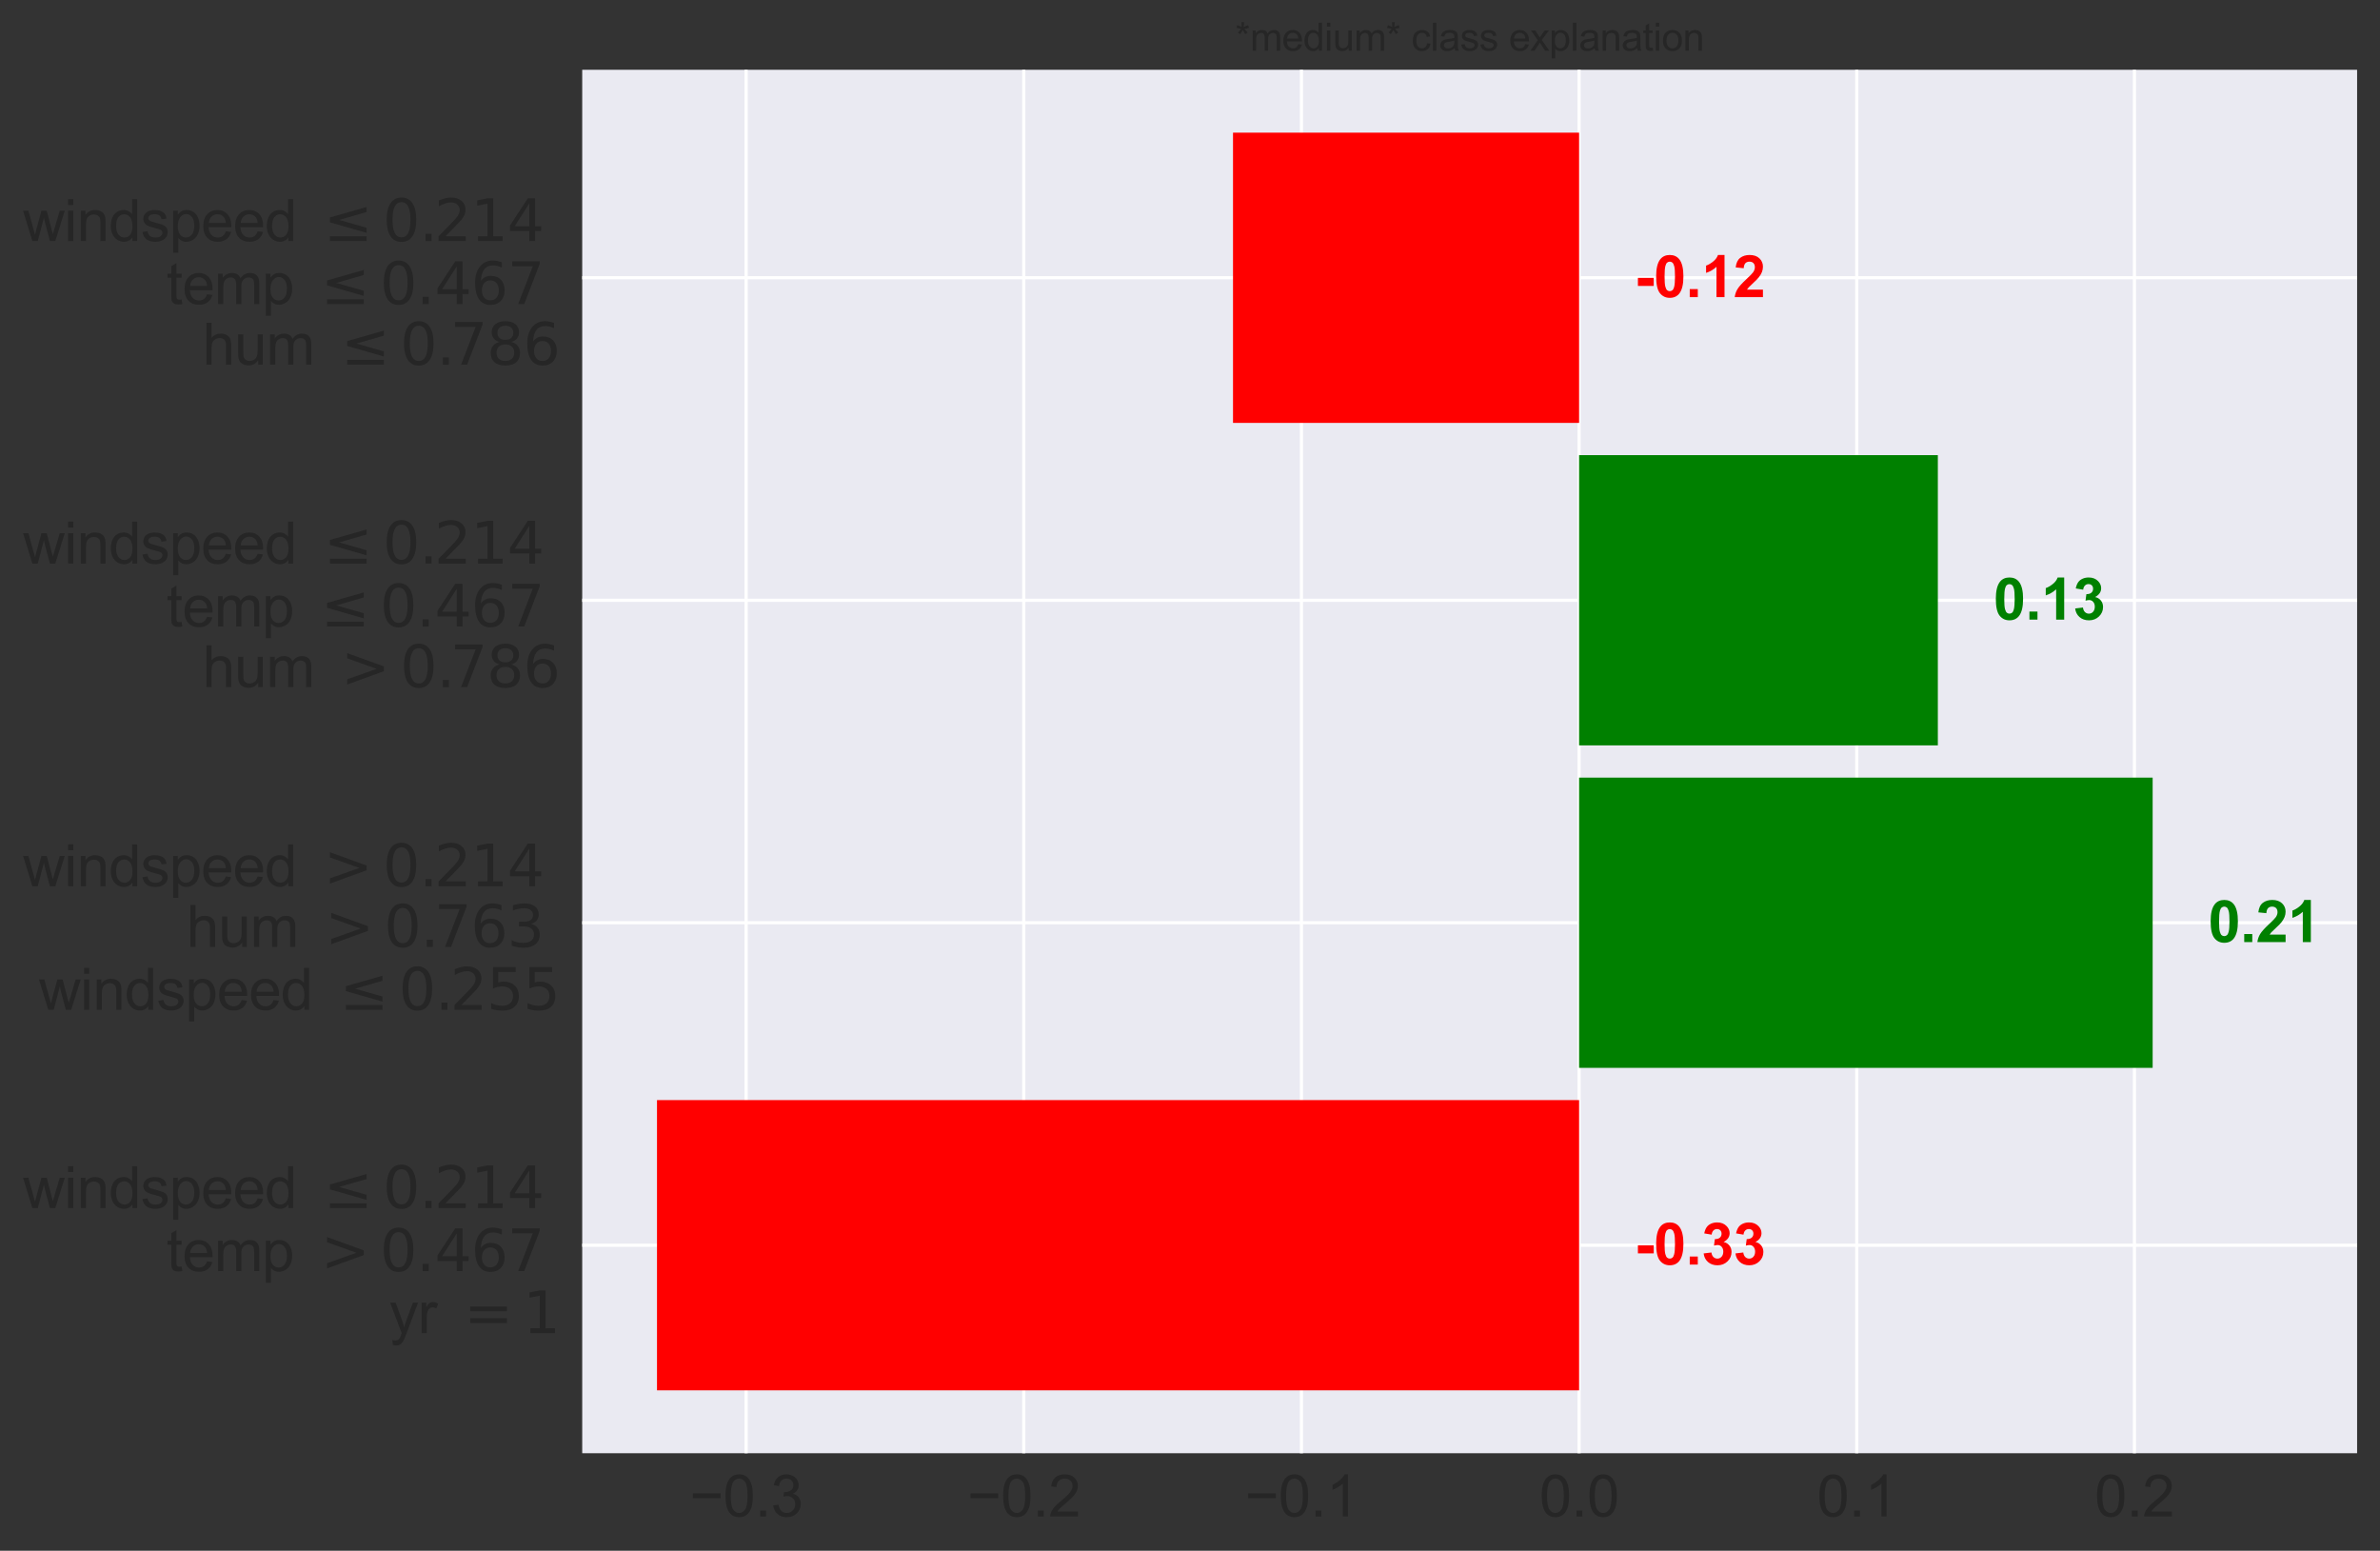 <?xml version="1.0" encoding="utf-8" standalone="no"?>
<!DOCTYPE svg PUBLIC "-//W3C//DTD SVG 1.1//EN"
  "http://www.w3.org/Graphics/SVG/1.1/DTD/svg11.dtd">
<svg xmlns:xlink="http://www.w3.org/1999/xlink" width="748.24pt" height="487.477pt" viewBox="0 0 748.24 487.477" xmlns="http://www.w3.org/2000/svg" version="1.1">
 <rect x="0" y="0" width="748.24" height="487.477" fill="#333333" stroke="none"/>
 <defs>
  <style type="text/css">*{stroke-linejoin: round; stroke-linecap: butt}</style>
 </defs>
 <g id="figure_1">
  <g id="patch_1">
   <path d="M 0 487.477 
L 748.24 487.477 
L 748.24 0 
L 0 0 
L 0 487.477 
z
" style="fill: none"/>
  </g>
  <g id="axes_1">
   <g id="patch_2">
    <path d="M 183.04 456.816 
L 741.04 456.816 
L 741.04 21.936 
L 183.04 21.936 
z
" style="fill: #eaeaf2"/>
   </g>
   <g id="matplotlib.axis_1">
    <g id="xtick_1">
     <g id="line2d_1">
      <path d="M 234.57 456.816 
L 234.57 21.936 
" clip-path="url(#p8e9d3047a1)" style="fill: none; stroke: #ffffff; stroke-linecap: round"/>
     </g>
     <g id="line2d_2"/>
     <g id="text_1">
      <!-- −0.3 -->
      <g style="fill: #262626" transform="translate(216.804 476.7)scale(0.18 -0.18)">
       <defs>
        <path id="ArialMT-2212" d="M 3381 1997 
L 356 1997 
L 356 2522 
L 3381 2522 
L 3381 1997 
z
" transform="scale(0.016)"/>
        <path id="ArialMT-30" d="M 266 2259 
Q 266 3072 433 3567 
Q 600 4063 929 4331 
Q 1259 4600 1759 4600 
Q 2128 4600 2406 4451 
Q 2684 4303 2865 4023 
Q 3047 3744 3150 3342 
Q 3253 2941 3253 2259 
Q 3253 1453 3087 958 
Q 2922 463 2592 192 
Q 2263 -78 1759 -78 
Q 1097 -78 719 397 
Q 266 969 266 2259 
z
M 844 2259 
Q 844 1131 1108 757 
Q 1372 384 1759 384 
Q 2147 384 2411 759 
Q 2675 1134 2675 2259 
Q 2675 3391 2411 3762 
Q 2147 4134 1753 4134 
Q 1366 4134 1134 3806 
Q 844 3388 844 2259 
z
" transform="scale(0.016)"/>
        <path id="ArialMT-2e" d="M 581 0 
L 581 641 
L 1222 641 
L 1222 0 
L 581 0 
z
" transform="scale(0.016)"/>
        <path id="ArialMT-33" d="M 269 1209 
L 831 1284 
Q 928 806 1161 595 
Q 1394 384 1728 384 
Q 2125 384 2398 659 
Q 2672 934 2672 1341 
Q 2672 1728 2419 1979 
Q 2166 2231 1775 2231 
Q 1616 2231 1378 2169 
L 1441 2663 
Q 1497 2656 1531 2656 
Q 1891 2656 2178 2843 
Q 2466 3031 2466 3422 
Q 2466 3731 2256 3934 
Q 2047 4138 1716 4138 
Q 1388 4138 1169 3931 
Q 950 3725 888 3313 
L 325 3413 
Q 428 3978 793 4289 
Q 1159 4600 1703 4600 
Q 2078 4600 2393 4439 
Q 2709 4278 2876 4000 
Q 3044 3722 3044 3409 
Q 3044 3113 2884 2869 
Q 2725 2625 2413 2481 
Q 2819 2388 3044 2092 
Q 3269 1797 3269 1353 
Q 3269 753 2831 336 
Q 2394 -81 1725 -81 
Q 1122 -81 723 278 
Q 325 638 269 1209 
z
" transform="scale(0.016)"/>
       </defs>
       <use xlink:href="#ArialMT-2212"/>
       <use xlink:href="#ArialMT-30" x="58.398"/>
       <use xlink:href="#ArialMT-2e" x="114.014"/>
       <use xlink:href="#ArialMT-33" x="141.797"/>
      </g>
     </g>
    </g>
    <g id="xtick_2">
     <g id="line2d_3">
      <path d="M 321.862 456.816 
L 321.862 21.936 
" clip-path="url(#p8e9d3047a1)" style="fill: none; stroke: #ffffff; stroke-linecap: round"/>
     </g>
     <g id="line2d_4"/>
     <g id="text_2">
      <!-- −0.2 -->
      <g style="fill: #262626" transform="translate(304.096 476.7)scale(0.18 -0.18)">
       <defs>
        <path id="ArialMT-32" d="M 3222 541 
L 3222 0 
L 194 0 
Q 188 203 259 391 
Q 375 700 629 1000 
Q 884 1300 1366 1694 
Q 2113 2306 2375 2664 
Q 2638 3022 2638 3341 
Q 2638 3675 2398 3904 
Q 2159 4134 1775 4134 
Q 1369 4134 1125 3890 
Q 881 3647 878 3216 
L 300 3275 
Q 359 3922 746 4261 
Q 1134 4600 1788 4600 
Q 2447 4600 2831 4234 
Q 3216 3869 3216 3328 
Q 3216 3053 3103 2787 
Q 2991 2522 2730 2228 
Q 2469 1934 1863 1422 
Q 1356 997 1212 845 
Q 1069 694 975 541 
L 3222 541 
z
" transform="scale(0.016)"/>
       </defs>
       <use xlink:href="#ArialMT-2212"/>
       <use xlink:href="#ArialMT-30" x="58.398"/>
       <use xlink:href="#ArialMT-2e" x="114.014"/>
       <use xlink:href="#ArialMT-32" x="141.797"/>
      </g>
     </g>
    </g>
    <g id="xtick_3">
     <g id="line2d_5">
      <path d="M 409.155 456.816 
L 409.155 21.936 
" clip-path="url(#p8e9d3047a1)" style="fill: none; stroke: #ffffff; stroke-linecap: round"/>
     </g>
     <g id="line2d_6"/>
     <g id="text_3">
      <!-- −0.1 -->
      <g style="fill: #262626" transform="translate(391.388 476.7)scale(0.18 -0.18)">
       <defs>
        <path id="ArialMT-31" d="M 2384 0 
L 1822 0 
L 1822 3584 
Q 1619 3391 1289 3197 
Q 959 3003 697 2906 
L 697 3450 
Q 1169 3672 1522 3987 
Q 1875 4303 2022 4600 
L 2384 4600 
L 2384 0 
z
" transform="scale(0.016)"/>
       </defs>
       <use xlink:href="#ArialMT-2212"/>
       <use xlink:href="#ArialMT-30" x="58.398"/>
       <use xlink:href="#ArialMT-2e" x="114.014"/>
       <use xlink:href="#ArialMT-31" x="141.797"/>
      </g>
     </g>
    </g>
    <g id="xtick_4">
     <g id="line2d_7">
      <path d="M 496.447 456.816 
L 496.447 21.936 
" clip-path="url(#p8e9d3047a1)" style="fill: none; stroke: #ffffff; stroke-linecap: round"/>
     </g>
     <g id="line2d_8"/>
     <g id="text_4">
      <!-- 0.0 -->
      <g style="fill: #262626" transform="translate(483.937 476.7)scale(0.18 -0.18)">
       <use xlink:href="#ArialMT-30"/>
       <use xlink:href="#ArialMT-2e" x="55.615"/>
       <use xlink:href="#ArialMT-30" x="83.398"/>
      </g>
     </g>
    </g>
    <g id="xtick_5">
     <g id="line2d_9">
      <path d="M 583.739 456.816 
L 583.739 21.936 
" clip-path="url(#p8e9d3047a1)" style="fill: none; stroke: #ffffff; stroke-linecap: round"/>
     </g>
     <g id="line2d_10"/>
     <g id="text_5">
      <!-- 0.1 -->
      <g style="fill: #262626" transform="translate(571.229 476.7)scale(0.18 -0.18)">
       <use xlink:href="#ArialMT-30"/>
       <use xlink:href="#ArialMT-2e" x="55.615"/>
       <use xlink:href="#ArialMT-31" x="83.398"/>
      </g>
     </g>
    </g>
    <g id="xtick_6">
     <g id="line2d_11">
      <path d="M 671.031 456.816 
L 671.031 21.936 
" clip-path="url(#p8e9d3047a1)" style="fill: none; stroke: #ffffff; stroke-linecap: round"/>
     </g>
     <g id="line2d_12"/>
     <g id="text_6">
      <!-- 0.2 -->
      <g style="fill: #262626" transform="translate(658.521 476.7)scale(0.18 -0.18)">
       <use xlink:href="#ArialMT-30"/>
       <use xlink:href="#ArialMT-2e" x="55.615"/>
       <use xlink:href="#ArialMT-32" x="83.398"/>
      </g>
     </g>
    </g>
   </g>
   <g id="matplotlib.axis_2">
    <g id="ytick_1">
     <g id="line2d_13">
      <path d="M 183.04 391.432 
L 741.04 391.432 
" clip-path="url(#p8e9d3047a1)" style="fill: none; stroke: #ffffff; stroke-linecap: round"/>
     </g>
     <g id="line2d_14"/>
     <g id="text_7">
      <!-- windspeed $\leq 0.214$  -->
      <g style="fill: #262626" transform="translate(7.2 379.912)scale(0.18 -0.18)">
       <defs>
        <path id="ArialMT-77" d="M 1034 0 
L 19 3319 
L 600 3319 
L 1128 1403 
L 1325 691 
Q 1338 744 1497 1375 
L 2025 3319 
L 2603 3319 
L 3100 1394 
L 3266 759 
L 3456 1400 
L 4025 3319 
L 4572 3319 
L 3534 0 
L 2950 0 
L 2422 1988 
L 2294 2553 
L 1622 0 
L 1034 0 
z
" transform="scale(0.016)"/>
        <path id="ArialMT-69" d="M 425 3934 
L 425 4581 
L 988 4581 
L 988 3934 
L 425 3934 
z
M 425 0 
L 425 3319 
L 988 3319 
L 988 0 
L 425 0 
z
" transform="scale(0.016)"/>
        <path id="ArialMT-6e" d="M 422 0 
L 422 3319 
L 928 3319 
L 928 2847 
Q 1294 3394 1984 3394 
Q 2284 3394 2536 3286 
Q 2788 3178 2913 3003 
Q 3038 2828 3088 2588 
Q 3119 2431 3119 2041 
L 3119 0 
L 2556 0 
L 2556 2019 
Q 2556 2363 2490 2533 
Q 2425 2703 2258 2804 
Q 2091 2906 1866 2906 
Q 1506 2906 1245 2678 
Q 984 2450 984 1813 
L 984 0 
L 422 0 
z
" transform="scale(0.016)"/>
        <path id="ArialMT-64" d="M 2575 0 
L 2575 419 
Q 2259 -75 1647 -75 
Q 1250 -75 917 144 
Q 584 363 401 755 
Q 219 1147 219 1656 
Q 219 2153 384 2558 
Q 550 2963 881 3178 
Q 1213 3394 1622 3394 
Q 1922 3394 2156 3267 
Q 2391 3141 2538 2938 
L 2538 4581 
L 3097 4581 
L 3097 0 
L 2575 0 
z
M 797 1656 
Q 797 1019 1065 703 
Q 1334 388 1700 388 
Q 2069 388 2326 689 
Q 2584 991 2584 1609 
Q 2584 2291 2321 2609 
Q 2059 2928 1675 2928 
Q 1300 2928 1048 2622 
Q 797 2316 797 1656 
z
" transform="scale(0.016)"/>
        <path id="ArialMT-73" d="M 197 991 
L 753 1078 
Q 800 744 1014 566 
Q 1228 388 1613 388 
Q 2000 388 2187 545 
Q 2375 703 2375 916 
Q 2375 1106 2209 1216 
Q 2094 1291 1634 1406 
Q 1016 1563 777 1677 
Q 538 1791 414 1992 
Q 291 2194 291 2438 
Q 291 2659 392 2848 
Q 494 3038 669 3163 
Q 800 3259 1026 3326 
Q 1253 3394 1513 3394 
Q 1903 3394 2198 3281 
Q 2494 3169 2634 2976 
Q 2775 2784 2828 2463 
L 2278 2388 
Q 2241 2644 2061 2787 
Q 1881 2931 1553 2931 
Q 1166 2931 1000 2803 
Q 834 2675 834 2503 
Q 834 2394 903 2306 
Q 972 2216 1119 2156 
Q 1203 2125 1616 2013 
Q 2213 1853 2448 1751 
Q 2684 1650 2818 1456 
Q 2953 1263 2953 975 
Q 2953 694 2789 445 
Q 2625 197 2315 61 
Q 2006 -75 1616 -75 
Q 969 -75 630 194 
Q 291 463 197 991 
z
" transform="scale(0.016)"/>
        <path id="ArialMT-70" d="M 422 -1272 
L 422 3319 
L 934 3319 
L 934 2888 
Q 1116 3141 1344 3267 
Q 1572 3394 1897 3394 
Q 2322 3394 2647 3175 
Q 2972 2956 3137 2557 
Q 3303 2159 3303 1684 
Q 3303 1175 3120 767 
Q 2938 359 2589 142 
Q 2241 -75 1856 -75 
Q 1575 -75 1351 44 
Q 1128 163 984 344 
L 984 -1272 
L 422 -1272 
z
M 931 1641 
Q 931 1000 1190 694 
Q 1450 388 1819 388 
Q 2194 388 2461 705 
Q 2728 1022 2728 1688 
Q 2728 2322 2467 2637 
Q 2206 2953 1844 2953 
Q 1484 2953 1207 2617 
Q 931 2281 931 1641 
z
" transform="scale(0.016)"/>
        <path id="ArialMT-65" d="M 2694 1069 
L 3275 997 
Q 3138 488 2766 206 
Q 2394 -75 1816 -75 
Q 1088 -75 661 373 
Q 234 822 234 1631 
Q 234 2469 665 2931 
Q 1097 3394 1784 3394 
Q 2450 3394 2872 2941 
Q 3294 2488 3294 1666 
Q 3294 1616 3291 1516 
L 816 1516 
Q 847 969 1125 678 
Q 1403 388 1819 388 
Q 2128 388 2347 550 
Q 2566 713 2694 1069 
z
M 847 1978 
L 2700 1978 
Q 2663 2397 2488 2606 
Q 2219 2931 1791 2931 
Q 1403 2931 1139 2672 
Q 875 2413 847 1978 
z
" transform="scale(0.016)"/>
        <path id="ArialMT-20" transform="scale(0.016)"/>
        <path id="DejaVuSans-2264" d="M 4684 3175 
L 1684 2309 
L 4684 1453 
L 4684 897 
L 678 2047 
L 678 2578 
L 4684 3725 
L 4684 3175 
z
M 678 531 
L 4684 531 
L 4684 0 
L 678 0 
L 678 531 
z
" transform="scale(0.016)"/>
        <path id="DejaVuSans-30" d="M 2034 4250 
Q 1547 4250 1301 3770 
Q 1056 3291 1056 2328 
Q 1056 1369 1301 889 
Q 1547 409 2034 409 
Q 2525 409 2770 889 
Q 3016 1369 3016 2328 
Q 3016 3291 2770 3770 
Q 2525 4250 2034 4250 
z
M 2034 4750 
Q 2819 4750 3233 4129 
Q 3647 3509 3647 2328 
Q 3647 1150 3233 529 
Q 2819 -91 2034 -91 
Q 1250 -91 836 529 
Q 422 1150 422 2328 
Q 422 3509 836 4129 
Q 1250 4750 2034 4750 
z
" transform="scale(0.016)"/>
        <path id="DejaVuSans-2e" d="M 684 794 
L 1344 794 
L 1344 0 
L 684 0 
L 684 794 
z
" transform="scale(0.016)"/>
        <path id="DejaVuSans-32" d="M 1228 531 
L 3431 531 
L 3431 0 
L 469 0 
L 469 531 
Q 828 903 1448 1529 
Q 2069 2156 2228 2338 
Q 2531 2678 2651 2914 
Q 2772 3150 2772 3378 
Q 2772 3750 2511 3984 
Q 2250 4219 1831 4219 
Q 1534 4219 1204 4116 
Q 875 4013 500 3803 
L 500 4441 
Q 881 4594 1212 4672 
Q 1544 4750 1819 4750 
Q 2544 4750 2975 4387 
Q 3406 4025 3406 3419 
Q 3406 3131 3298 2873 
Q 3191 2616 2906 2266 
Q 2828 2175 2409 1742 
Q 1991 1309 1228 531 
z
" transform="scale(0.016)"/>
        <path id="DejaVuSans-31" d="M 794 531 
L 1825 531 
L 1825 4091 
L 703 3866 
L 703 4441 
L 1819 4666 
L 2450 4666 
L 2450 531 
L 3481 531 
L 3481 0 
L 794 0 
L 794 531 
z
" transform="scale(0.016)"/>
        <path id="DejaVuSans-34" d="M 2419 4116 
L 825 1625 
L 2419 1625 
L 2419 4116 
z
M 2253 4666 
L 3047 4666 
L 3047 1625 
L 3713 1625 
L 3713 1100 
L 3047 1100 
L 3047 0 
L 2419 0 
L 2419 1100 
L 313 1100 
L 313 1709 
L 2253 4666 
z
" transform="scale(0.016)"/>
       </defs>
       <use xlink:href="#ArialMT-77" transform="translate(0 0.781)"/>
       <use xlink:href="#ArialMT-69" transform="translate(72.217 0.781)"/>
       <use xlink:href="#ArialMT-6e" transform="translate(94.434 0.781)"/>
       <use xlink:href="#ArialMT-64" transform="translate(150.049 0.781)"/>
       <use xlink:href="#ArialMT-73" transform="translate(205.664 0.781)"/>
       <use xlink:href="#ArialMT-70" transform="translate(255.664 0.781)"/>
       <use xlink:href="#ArialMT-65" transform="translate(311.279 0.781)"/>
       <use xlink:href="#ArialMT-65" transform="translate(366.895 0.781)"/>
       <use xlink:href="#ArialMT-64" transform="translate(422.51 0.781)"/>
       <use xlink:href="#ArialMT-20" transform="translate(478.125 0.781)"/>
       <use xlink:href="#DejaVuSans-2264" transform="translate(525.391 0.781)"/>
       <use xlink:href="#DejaVuSans-30" transform="translate(628.662 0.781)"/>
       <use xlink:href="#DejaVuSans-2e" transform="translate(692.285 0.781)"/>
       <use xlink:href="#DejaVuSans-32" transform="translate(718.572 0.781)"/>
       <use xlink:href="#DejaVuSans-31" transform="translate(782.195 0.781)"/>
       <use xlink:href="#DejaVuSans-34" transform="translate(845.818 0.781)"/>
       <use xlink:href="#ArialMT-20" transform="translate(909.441 0.781)"/>
      </g>
      <!--  temp $&gt; 0.467$  -->
      <g style="fill: #262626" transform="translate(47.34 399.712)scale(0.18 -0.18)">
       <defs>
        <path id="ArialMT-74" d="M 1650 503 
L 1731 6 
Q 1494 -44 1306 -44 
Q 1000 -44 831 53 
Q 663 150 594 308 
Q 525 466 525 972 
L 525 2881 
L 113 2881 
L 113 3319 
L 525 3319 
L 525 4141 
L 1084 4478 
L 1084 3319 
L 1650 3319 
L 1650 2881 
L 1084 2881 
L 1084 941 
Q 1084 700 1114 631 
Q 1144 563 1211 522 
Q 1278 481 1403 481 
Q 1497 481 1650 503 
z
" transform="scale(0.016)"/>
        <path id="ArialMT-6d" d="M 422 0 
L 422 3319 
L 925 3319 
L 925 2853 
Q 1081 3097 1340 3245 
Q 1600 3394 1931 3394 
Q 2300 3394 2536 3241 
Q 2772 3088 2869 2813 
Q 3263 3394 3894 3394 
Q 4388 3394 4653 3120 
Q 4919 2847 4919 2278 
L 4919 0 
L 4359 0 
L 4359 2091 
Q 4359 2428 4304 2576 
Q 4250 2725 4106 2815 
Q 3963 2906 3769 2906 
Q 3419 2906 3187 2673 
Q 2956 2441 2956 1928 
L 2956 0 
L 2394 0 
L 2394 2156 
Q 2394 2531 2256 2718 
Q 2119 2906 1806 2906 
Q 1569 2906 1367 2781 
Q 1166 2656 1075 2415 
Q 984 2175 984 1722 
L 984 0 
L 422 0 
z
" transform="scale(0.016)"/>
        <path id="DejaVuSans-3e" d="M 678 3150 
L 678 3719 
L 4684 2266 
L 4684 1747 
L 678 294 
L 678 863 
L 3897 2003 
L 678 3150 
z
" transform="scale(0.016)"/>
        <path id="DejaVuSans-36" d="M 2113 2584 
Q 1688 2584 1439 2293 
Q 1191 2003 1191 1497 
Q 1191 994 1439 701 
Q 1688 409 2113 409 
Q 2538 409 2786 701 
Q 3034 994 3034 1497 
Q 3034 2003 2786 2293 
Q 2538 2584 2113 2584 
z
M 3366 4563 
L 3366 3988 
Q 3128 4100 2886 4159 
Q 2644 4219 2406 4219 
Q 1781 4219 1451 3797 
Q 1122 3375 1075 2522 
Q 1259 2794 1537 2939 
Q 1816 3084 2150 3084 
Q 2853 3084 3261 2657 
Q 3669 2231 3669 1497 
Q 3669 778 3244 343 
Q 2819 -91 2113 -91 
Q 1303 -91 875 529 
Q 447 1150 447 2328 
Q 447 3434 972 4092 
Q 1497 4750 2381 4750 
Q 2619 4750 2861 4703 
Q 3103 4656 3366 4563 
z
" transform="scale(0.016)"/>
        <path id="DejaVuSans-37" d="M 525 4666 
L 3525 4666 
L 3525 4397 
L 1831 0 
L 1172 0 
L 2766 4134 
L 525 4134 
L 525 4666 
z
" transform="scale(0.016)"/>
       </defs>
       <use xlink:href="#ArialMT-20" transform="translate(0 0.781)"/>
       <use xlink:href="#ArialMT-74" transform="translate(27.783 0.781)"/>
       <use xlink:href="#ArialMT-65" transform="translate(55.566 0.781)"/>
       <use xlink:href="#ArialMT-6d" transform="translate(111.182 0.781)"/>
       <use xlink:href="#ArialMT-70" transform="translate(194.482 0.781)"/>
       <use xlink:href="#ArialMT-20" transform="translate(250.098 0.781)"/>
       <use xlink:href="#DejaVuSans-3e" transform="translate(297.363 0.781)"/>
       <use xlink:href="#DejaVuSans-30" transform="translate(400.635 0.781)"/>
       <use xlink:href="#DejaVuSans-2e" transform="translate(464.258 0.781)"/>
       <use xlink:href="#DejaVuSans-34" transform="translate(496.045 0.781)"/>
       <use xlink:href="#DejaVuSans-36" transform="translate(559.668 0.781)"/>
       <use xlink:href="#DejaVuSans-37" transform="translate(623.291 0.781)"/>
       <use xlink:href="#ArialMT-20" transform="translate(686.914 0.781)"/>
      </g>
      <!--  yr $=1$ -->
      <g style="fill: #262626" transform="translate(117.36 419.08)scale(0.18 -0.18)">
       <defs>
        <path id="ArialMT-79" d="M 397 -1278 
L 334 -750 
Q 519 -800 656 -800 
Q 844 -800 956 -737 
Q 1069 -675 1141 -563 
Q 1194 -478 1313 -144 
Q 1328 -97 1363 -6 
L 103 3319 
L 709 3319 
L 1400 1397 
Q 1534 1031 1641 628 
Q 1738 1016 1872 1384 
L 2581 3319 
L 3144 3319 
L 1881 -56 
Q 1678 -603 1566 -809 
Q 1416 -1088 1222 -1217 
Q 1028 -1347 759 -1347 
Q 597 -1347 397 -1278 
z
" transform="scale(0.016)"/>
        <path id="ArialMT-72" d="M 416 0 
L 416 3319 
L 922 3319 
L 922 2816 
Q 1116 3169 1280 3281 
Q 1444 3394 1641 3394 
Q 1925 3394 2219 3213 
L 2025 2691 
Q 1819 2813 1613 2813 
Q 1428 2813 1281 2702 
Q 1134 2591 1072 2394 
Q 978 2094 978 1738 
L 978 0 
L 416 0 
z
" transform="scale(0.016)"/>
        <path id="DejaVuSans-3d" d="M 678 2906 
L 4684 2906 
L 4684 2381 
L 678 2381 
L 678 2906 
z
M 678 1631 
L 4684 1631 
L 4684 1100 
L 678 1100 
L 678 1631 
z
" transform="scale(0.016)"/>
       </defs>
       <use xlink:href="#ArialMT-20" transform="translate(0 0.094)"/>
       <use xlink:href="#ArialMT-79" transform="translate(27.783 0.094)"/>
       <use xlink:href="#ArialMT-72" transform="translate(77.783 0.094)"/>
       <use xlink:href="#ArialMT-20" transform="translate(111.084 0.094)"/>
       <use xlink:href="#DejaVuSans-3d" transform="translate(158.35 0.094)"/>
       <use xlink:href="#DejaVuSans-31" transform="translate(261.621 0.094)"/>
      </g>
     </g>
    </g>
    <g id="ytick_2">
     <g id="line2d_15">
      <path d="M 183.04 290.061 
L 741.04 290.061 
" clip-path="url(#p8e9d3047a1)" style="fill: none; stroke: #ffffff; stroke-linecap: round"/>
     </g>
     <g id="line2d_16"/>
     <g id="text_8">
      <!-- windspeed $&gt; 0.214$  -->
      <g style="fill: #262626" transform="translate(7.2 278.742)scale(0.18 -0.18)">
       <use xlink:href="#ArialMT-77" transform="translate(0 0.781)"/>
       <use xlink:href="#ArialMT-69" transform="translate(72.217 0.781)"/>
       <use xlink:href="#ArialMT-6e" transform="translate(94.434 0.781)"/>
       <use xlink:href="#ArialMT-64" transform="translate(150.049 0.781)"/>
       <use xlink:href="#ArialMT-73" transform="translate(205.664 0.781)"/>
       <use xlink:href="#ArialMT-70" transform="translate(255.664 0.781)"/>
       <use xlink:href="#ArialMT-65" transform="translate(311.279 0.781)"/>
       <use xlink:href="#ArialMT-65" transform="translate(366.895 0.781)"/>
       <use xlink:href="#ArialMT-64" transform="translate(422.51 0.781)"/>
       <use xlink:href="#ArialMT-20" transform="translate(478.125 0.781)"/>
       <use xlink:href="#DejaVuSans-3e" transform="translate(525.391 0.781)"/>
       <use xlink:href="#DejaVuSans-30" transform="translate(628.662 0.781)"/>
       <use xlink:href="#DejaVuSans-2e" transform="translate(692.285 0.781)"/>
       <use xlink:href="#DejaVuSans-32" transform="translate(718.572 0.781)"/>
       <use xlink:href="#DejaVuSans-31" transform="translate(782.195 0.781)"/>
       <use xlink:href="#DejaVuSans-34" transform="translate(845.818 0.781)"/>
       <use xlink:href="#ArialMT-20" transform="translate(909.441 0.781)"/>
      </g>
      <!--  hum $&gt; 0.763$  -->
      <g style="fill: #262626" transform="translate(53.64 297.803)scale(0.18 -0.18)">
       <defs>
        <path id="ArialMT-68" d="M 422 0 
L 422 4581 
L 984 4581 
L 984 2938 
Q 1378 3394 1978 3394 
Q 2347 3394 2619 3248 
Q 2891 3103 3008 2847 
Q 3125 2591 3125 2103 
L 3125 0 
L 2563 0 
L 2563 2103 
Q 2563 2525 2380 2717 
Q 2197 2909 1863 2909 
Q 1613 2909 1392 2779 
Q 1172 2650 1078 2428 
Q 984 2206 984 1816 
L 984 0 
L 422 0 
z
" transform="scale(0.016)"/>
        <path id="ArialMT-75" d="M 2597 0 
L 2597 488 
Q 2209 -75 1544 -75 
Q 1250 -75 995 37 
Q 741 150 617 320 
Q 494 491 444 738 
Q 409 903 409 1263 
L 409 3319 
L 972 3319 
L 972 1478 
Q 972 1038 1006 884 
Q 1059 663 1231 536 
Q 1403 409 1656 409 
Q 1909 409 2131 539 
Q 2353 669 2445 892 
Q 2538 1116 2538 1541 
L 2538 3319 
L 3100 3319 
L 3100 0 
L 2597 0 
z
" transform="scale(0.016)"/>
        <path id="DejaVuSans-33" d="M 2597 2516 
Q 3050 2419 3304 2112 
Q 3559 1806 3559 1356 
Q 3559 666 3084 287 
Q 2609 -91 1734 -91 
Q 1441 -91 1130 -33 
Q 819 25 488 141 
L 488 750 
Q 750 597 1062 519 
Q 1375 441 1716 441 
Q 2309 441 2620 675 
Q 2931 909 2931 1356 
Q 2931 1769 2642 2001 
Q 2353 2234 1838 2234 
L 1294 2234 
L 1294 2753 
L 1863 2753 
Q 2328 2753 2575 2939 
Q 2822 3125 2822 3475 
Q 2822 3834 2567 4026 
Q 2313 4219 1838 4219 
Q 1578 4219 1281 4162 
Q 984 4106 628 3988 
L 628 4550 
Q 988 4650 1302 4700 
Q 1616 4750 1894 4750 
Q 2613 4750 3031 4423 
Q 3450 4097 3450 3541 
Q 3450 3153 3228 2886 
Q 3006 2619 2597 2516 
z
" transform="scale(0.016)"/>
       </defs>
       <use xlink:href="#ArialMT-20" transform="translate(0 0.781)"/>
       <use xlink:href="#ArialMT-68" transform="translate(27.783 0.781)"/>
       <use xlink:href="#ArialMT-75" transform="translate(83.398 0.781)"/>
       <use xlink:href="#ArialMT-6d" transform="translate(139.014 0.781)"/>
       <use xlink:href="#ArialMT-20" transform="translate(222.314 0.781)"/>
       <use xlink:href="#DejaVuSans-3e" transform="translate(269.58 0.781)"/>
       <use xlink:href="#DejaVuSans-30" transform="translate(372.852 0.781)"/>
       <use xlink:href="#DejaVuSans-2e" transform="translate(436.475 0.781)"/>
       <use xlink:href="#DejaVuSans-37" transform="translate(460.512 0.781)"/>
       <use xlink:href="#DejaVuSans-36" transform="translate(524.135 0.781)"/>
       <use xlink:href="#DejaVuSans-33" transform="translate(587.758 0.781)"/>
       <use xlink:href="#ArialMT-20" transform="translate(651.381 0.781)"/>
      </g>
      <!--  windspeed $\leq 0.255$ -->
      <g style="fill: #262626" transform="translate(7.2 317.58)scale(0.18 -0.18)">
       <defs>
        <path id="DejaVuSans-35" d="M 691 4666 
L 3169 4666 
L 3169 4134 
L 1269 4134 
L 1269 2991 
Q 1406 3038 1543 3061 
Q 1681 3084 1819 3084 
Q 2600 3084 3056 2656 
Q 3513 2228 3513 1497 
Q 3513 744 3044 326 
Q 2575 -91 1722 -91 
Q 1428 -91 1123 -41 
Q 819 9 494 109 
L 494 744 
Q 775 591 1075 516 
Q 1375 441 1709 441 
Q 2250 441 2565 725 
Q 2881 1009 2881 1497 
Q 2881 1984 2565 2268 
Q 2250 2553 1709 2553 
Q 1456 2553 1204 2497 
Q 953 2441 691 2322 
L 691 4666 
z
" transform="scale(0.016)"/>
       </defs>
       <use xlink:href="#ArialMT-20" transform="translate(0 0.781)"/>
       <use xlink:href="#ArialMT-77" transform="translate(27.783 0.781)"/>
       <use xlink:href="#ArialMT-69" transform="translate(100 0.781)"/>
       <use xlink:href="#ArialMT-6e" transform="translate(122.217 0.781)"/>
       <use xlink:href="#ArialMT-64" transform="translate(177.832 0.781)"/>
       <use xlink:href="#ArialMT-73" transform="translate(233.447 0.781)"/>
       <use xlink:href="#ArialMT-70" transform="translate(283.447 0.781)"/>
       <use xlink:href="#ArialMT-65" transform="translate(339.062 0.781)"/>
       <use xlink:href="#ArialMT-65" transform="translate(394.678 0.781)"/>
       <use xlink:href="#ArialMT-64" transform="translate(450.293 0.781)"/>
       <use xlink:href="#ArialMT-20" transform="translate(505.908 0.781)"/>
       <use xlink:href="#DejaVuSans-2264" transform="translate(553.174 0.781)"/>
       <use xlink:href="#DejaVuSans-30" transform="translate(656.445 0.781)"/>
       <use xlink:href="#DejaVuSans-2e" transform="translate(720.068 0.781)"/>
       <use xlink:href="#DejaVuSans-32" transform="translate(746.355 0.781)"/>
       <use xlink:href="#DejaVuSans-35" transform="translate(809.979 0.781)"/>
       <use xlink:href="#DejaVuSans-35" transform="translate(873.602 0.781)"/>
      </g>
     </g>
    </g>
    <g id="ytick_3">
     <g id="line2d_17">
      <path d="M 183.04 188.69 
L 741.04 188.69 
" clip-path="url(#p8e9d3047a1)" style="fill: none; stroke: #ffffff; stroke-linecap: round"/>
     </g>
     <g id="line2d_18"/>
     <g id="text_9">
      <!-- windspeed $\leq 0.214$  -->
      <g style="fill: #262626" transform="translate(7.2 177.298)scale(0.18 -0.18)">
       <use xlink:href="#ArialMT-77" transform="translate(0 0.781)"/>
       <use xlink:href="#ArialMT-69" transform="translate(72.217 0.781)"/>
       <use xlink:href="#ArialMT-6e" transform="translate(94.434 0.781)"/>
       <use xlink:href="#ArialMT-64" transform="translate(150.049 0.781)"/>
       <use xlink:href="#ArialMT-73" transform="translate(205.664 0.781)"/>
       <use xlink:href="#ArialMT-70" transform="translate(255.664 0.781)"/>
       <use xlink:href="#ArialMT-65" transform="translate(311.279 0.781)"/>
       <use xlink:href="#ArialMT-65" transform="translate(366.895 0.781)"/>
       <use xlink:href="#ArialMT-64" transform="translate(422.51 0.781)"/>
       <use xlink:href="#ArialMT-20" transform="translate(478.125 0.781)"/>
       <use xlink:href="#DejaVuSans-2264" transform="translate(525.391 0.781)"/>
       <use xlink:href="#DejaVuSans-30" transform="translate(628.662 0.781)"/>
       <use xlink:href="#DejaVuSans-2e" transform="translate(692.285 0.781)"/>
       <use xlink:href="#DejaVuSans-32" transform="translate(718.572 0.781)"/>
       <use xlink:href="#DejaVuSans-31" transform="translate(782.195 0.781)"/>
       <use xlink:href="#DejaVuSans-34" transform="translate(845.818 0.781)"/>
       <use xlink:href="#ArialMT-20" transform="translate(909.441 0.781)"/>
      </g>
      <!--  temp $\leq 0.467$  -->
      <g style="fill: #262626" transform="translate(47.34 197.098)scale(0.18 -0.18)">
       <use xlink:href="#ArialMT-20" transform="translate(0 0.781)"/>
       <use xlink:href="#ArialMT-74" transform="translate(27.783 0.781)"/>
       <use xlink:href="#ArialMT-65" transform="translate(55.566 0.781)"/>
       <use xlink:href="#ArialMT-6d" transform="translate(111.182 0.781)"/>
       <use xlink:href="#ArialMT-70" transform="translate(194.482 0.781)"/>
       <use xlink:href="#ArialMT-20" transform="translate(250.098 0.781)"/>
       <use xlink:href="#DejaVuSans-2264" transform="translate(297.363 0.781)"/>
       <use xlink:href="#DejaVuSans-30" transform="translate(400.635 0.781)"/>
       <use xlink:href="#DejaVuSans-2e" transform="translate(464.258 0.781)"/>
       <use xlink:href="#DejaVuSans-34" transform="translate(496.045 0.781)"/>
       <use xlink:href="#DejaVuSans-36" transform="translate(559.668 0.781)"/>
       <use xlink:href="#DejaVuSans-37" transform="translate(623.291 0.781)"/>
       <use xlink:href="#ArialMT-20" transform="translate(686.914 0.781)"/>
      </g>
      <!--  hum $&gt; 0.786$ -->
      <g style="fill: #262626" transform="translate(58.68 216.159)scale(0.18 -0.18)">
       <defs>
        <path id="DejaVuSans-38" d="M 2034 2216 
Q 1584 2216 1326 1975 
Q 1069 1734 1069 1313 
Q 1069 891 1326 650 
Q 1584 409 2034 409 
Q 2484 409 2743 651 
Q 3003 894 3003 1313 
Q 3003 1734 2745 1975 
Q 2488 2216 2034 2216 
z
M 1403 2484 
Q 997 2584 770 2862 
Q 544 3141 544 3541 
Q 544 4100 942 4425 
Q 1341 4750 2034 4750 
Q 2731 4750 3128 4425 
Q 3525 4100 3525 3541 
Q 3525 3141 3298 2862 
Q 3072 2584 2669 2484 
Q 3125 2378 3379 2068 
Q 3634 1759 3634 1313 
Q 3634 634 3220 271 
Q 2806 -91 2034 -91 
Q 1263 -91 848 271 
Q 434 634 434 1313 
Q 434 1759 690 2068 
Q 947 2378 1403 2484 
z
M 1172 3481 
Q 1172 3119 1398 2916 
Q 1625 2713 2034 2713 
Q 2441 2713 2670 2916 
Q 2900 3119 2900 3481 
Q 2900 3844 2670 4047 
Q 2441 4250 2034 4250 
Q 1625 4250 1398 4047 
Q 1172 3844 1172 3481 
z
" transform="scale(0.016)"/>
       </defs>
       <use xlink:href="#ArialMT-20" transform="translate(0 0.781)"/>
       <use xlink:href="#ArialMT-68" transform="translate(27.783 0.781)"/>
       <use xlink:href="#ArialMT-75" transform="translate(83.398 0.781)"/>
       <use xlink:href="#ArialMT-6d" transform="translate(139.014 0.781)"/>
       <use xlink:href="#ArialMT-20" transform="translate(222.314 0.781)"/>
       <use xlink:href="#DejaVuSans-3e" transform="translate(269.58 0.781)"/>
       <use xlink:href="#DejaVuSans-30" transform="translate(372.852 0.781)"/>
       <use xlink:href="#DejaVuSans-2e" transform="translate(436.475 0.781)"/>
       <use xlink:href="#DejaVuSans-37" transform="translate(460.512 0.781)"/>
       <use xlink:href="#DejaVuSans-38" transform="translate(524.135 0.781)"/>
       <use xlink:href="#DejaVuSans-36" transform="translate(587.758 0.781)"/>
      </g>
     </g>
    </g>
    <g id="ytick_4">
     <g id="line2d_19">
      <path d="M 183.04 87.32 
L 741.04 87.32 
" clip-path="url(#p8e9d3047a1)" style="fill: none; stroke: #ffffff; stroke-linecap: round"/>
     </g>
     <g id="line2d_20"/>
     <g id="text_10">
      <!-- windspeed $\leq 0.214$  -->
      <g style="fill: #262626" transform="translate(7.2 75.928)scale(0.18 -0.18)">
       <use xlink:href="#ArialMT-77" transform="translate(0 0.781)"/>
       <use xlink:href="#ArialMT-69" transform="translate(72.217 0.781)"/>
       <use xlink:href="#ArialMT-6e" transform="translate(94.434 0.781)"/>
       <use xlink:href="#ArialMT-64" transform="translate(150.049 0.781)"/>
       <use xlink:href="#ArialMT-73" transform="translate(205.664 0.781)"/>
       <use xlink:href="#ArialMT-70" transform="translate(255.664 0.781)"/>
       <use xlink:href="#ArialMT-65" transform="translate(311.279 0.781)"/>
       <use xlink:href="#ArialMT-65" transform="translate(366.895 0.781)"/>
       <use xlink:href="#ArialMT-64" transform="translate(422.51 0.781)"/>
       <use xlink:href="#ArialMT-20" transform="translate(478.125 0.781)"/>
       <use xlink:href="#DejaVuSans-2264" transform="translate(525.391 0.781)"/>
       <use xlink:href="#DejaVuSans-30" transform="translate(628.662 0.781)"/>
       <use xlink:href="#DejaVuSans-2e" transform="translate(692.285 0.781)"/>
       <use xlink:href="#DejaVuSans-32" transform="translate(718.572 0.781)"/>
       <use xlink:href="#DejaVuSans-31" transform="translate(782.195 0.781)"/>
       <use xlink:href="#DejaVuSans-34" transform="translate(845.818 0.781)"/>
       <use xlink:href="#ArialMT-20" transform="translate(909.441 0.781)"/>
      </g>
      <!--  temp $\leq 0.467$  -->
      <g style="fill: #262626" transform="translate(47.34 95.728)scale(0.18 -0.18)">
       <use xlink:href="#ArialMT-20" transform="translate(0 0.781)"/>
       <use xlink:href="#ArialMT-74" transform="translate(27.783 0.781)"/>
       <use xlink:href="#ArialMT-65" transform="translate(55.566 0.781)"/>
       <use xlink:href="#ArialMT-6d" transform="translate(111.182 0.781)"/>
       <use xlink:href="#ArialMT-70" transform="translate(194.482 0.781)"/>
       <use xlink:href="#ArialMT-20" transform="translate(250.098 0.781)"/>
       <use xlink:href="#DejaVuSans-2264" transform="translate(297.363 0.781)"/>
       <use xlink:href="#DejaVuSans-30" transform="translate(400.635 0.781)"/>
       <use xlink:href="#DejaVuSans-2e" transform="translate(464.258 0.781)"/>
       <use xlink:href="#DejaVuSans-34" transform="translate(496.045 0.781)"/>
       <use xlink:href="#DejaVuSans-36" transform="translate(559.668 0.781)"/>
       <use xlink:href="#DejaVuSans-37" transform="translate(623.291 0.781)"/>
       <use xlink:href="#ArialMT-20" transform="translate(686.914 0.781)"/>
      </g>
      <!--  hum $\leq 0.786$ -->
      <g style="fill: #262626" transform="translate(58.68 114.789)scale(0.18 -0.18)">
       <use xlink:href="#ArialMT-20" transform="translate(0 0.781)"/>
       <use xlink:href="#ArialMT-68" transform="translate(27.783 0.781)"/>
       <use xlink:href="#ArialMT-75" transform="translate(83.398 0.781)"/>
       <use xlink:href="#ArialMT-6d" transform="translate(139.014 0.781)"/>
       <use xlink:href="#ArialMT-20" transform="translate(222.314 0.781)"/>
       <use xlink:href="#DejaVuSans-2264" transform="translate(269.58 0.781)"/>
       <use xlink:href="#DejaVuSans-30" transform="translate(372.852 0.781)"/>
       <use xlink:href="#DejaVuSans-2e" transform="translate(436.475 0.781)"/>
       <use xlink:href="#DejaVuSans-37" transform="translate(460.512 0.781)"/>
       <use xlink:href="#DejaVuSans-38" transform="translate(524.135 0.781)"/>
       <use xlink:href="#DejaVuSans-36" transform="translate(587.758 0.781)"/>
      </g>
     </g>
    </g>
   </g>
   <g id="patch_3">
    <path d="M 496.447 437.048 
L 206.551 437.048 
L 206.551 345.815 
L 496.447 345.815 
z
" clip-path="url(#p8e9d3047a1)" style="fill: #ff0000"/>
   </g>
   <g id="patch_4">
    <path d="M 496.447 335.678 
L 676.764 335.678 
L 676.764 244.444 
L 496.447 244.444 
z
" clip-path="url(#p8e9d3047a1)" style="fill: #008000"/>
   </g>
   <g id="patch_5">
    <path d="M 496.447 234.307 
L 609.232 234.307 
L 609.232 143.074 
L 496.447 143.074 
z
" clip-path="url(#p8e9d3047a1)" style="fill: #008000"/>
   </g>
   <g id="patch_6">
    <path d="M 496.447 132.936 
L 387.642 132.936 
L 387.642 41.703 
L 496.447 41.703 
z
" clip-path="url(#p8e9d3047a1)" style="fill: #ff0000"/>
   </g>
   <g id="patch_7">
    <path d="M 183.04 456.816 
L 183.04 21.936 
" style="fill: none"/>
   </g>
   <g id="patch_8">
    <path d="M 741.04 456.816 
L 741.04 21.936 
" style="fill: none"/>
   </g>
   <g id="patch_9">
    <path d="M 183.04 456.816 
L 741.04 456.816 
" style="fill: none"/>
   </g>
   <g id="patch_10">
    <path d="M 183.04 21.936 
L 741.04 21.936 
" style="fill: none"/>
   </g>
   <g id="text_11">
    <!-- -0.33 -->
    <g style="fill: #ff0000" transform="translate(513.905 397.514)scale(0.18 -0.18)">
     <defs>
      <path id="Arial-BoldMT-2d" d="M 359 1222 
L 359 2100 
L 2084 2100 
L 2084 1222 
L 359 1222 
z
" transform="scale(0.016)"/>
      <path id="Arial-BoldMT-30" d="M 1756 4600 
Q 2422 4600 2797 4125 
Q 3244 3563 3244 2259 
Q 3244 959 2794 391 
Q 2422 -78 1756 -78 
Q 1088 -78 678 436 
Q 269 950 269 2269 
Q 269 3563 719 4131 
Q 1091 4600 1756 4600 
z
M 1756 3872 
Q 1597 3872 1472 3770 
Q 1347 3669 1278 3406 
Q 1188 3066 1188 2259 
Q 1188 1453 1269 1151 
Q 1350 850 1473 750 
Q 1597 650 1756 650 
Q 1916 650 2041 751 
Q 2166 853 2234 1116 
Q 2325 1453 2325 2259 
Q 2325 3066 2244 3367 
Q 2163 3669 2039 3770 
Q 1916 3872 1756 3872 
z
" transform="scale(0.016)"/>
      <path id="Arial-BoldMT-2e" d="M 459 0 
L 459 878 
L 1338 878 
L 1338 0 
L 459 0 
z
" transform="scale(0.016)"/>
      <path id="Arial-BoldMT-33" d="M 241 1216 
L 1091 1319 
Q 1131 994 1309 822 
Q 1488 650 1741 650 
Q 2013 650 2198 856 
Q 2384 1063 2384 1413 
Q 2384 1744 2206 1937 
Q 2028 2131 1772 2131 
Q 1603 2131 1369 2066 
L 1466 2781 
Q 1822 2772 2009 2936 
Q 2197 3100 2197 3372 
Q 2197 3603 2059 3740 
Q 1922 3878 1694 3878 
Q 1469 3878 1309 3722 
Q 1150 3566 1116 3266 
L 306 3403 
Q 391 3819 561 4067 
Q 731 4316 1036 4458 
Q 1341 4600 1719 4600 
Q 2366 4600 2756 4188 
Q 3078 3850 3078 3425 
Q 3078 2822 2419 2463 
Q 2813 2378 3048 2084 
Q 3284 1791 3284 1375 
Q 3284 772 2843 347 
Q 2403 -78 1747 -78 
Q 1125 -78 715 280 
Q 306 638 241 1216 
z
" transform="scale(0.016)"/>
     </defs>
     <use xlink:href="#Arial-BoldMT-2d"/>
     <use xlink:href="#Arial-BoldMT-30" x="33.301"/>
     <use xlink:href="#Arial-BoldMT-2e" x="88.916"/>
     <use xlink:href="#Arial-BoldMT-33" x="116.699"/>
     <use xlink:href="#Arial-BoldMT-33" x="172.314"/>
    </g>
   </g>
   <g id="text_12">
    <!-- 0.21 -->
    <g style="fill: #008000" transform="translate(694.222 296.143)scale(0.18 -0.18)">
     <defs>
      <path id="Arial-BoldMT-32" d="M 3238 816 
L 3238 0 
L 159 0 
Q 209 463 459 877 
Q 709 1291 1447 1975 
Q 2041 2528 2175 2725 
Q 2356 2997 2356 3263 
Q 2356 3556 2198 3714 
Q 2041 3872 1763 3872 
Q 1488 3872 1325 3706 
Q 1163 3541 1138 3156 
L 263 3244 
Q 341 3969 753 4284 
Q 1166 4600 1784 4600 
Q 2463 4600 2850 4234 
Q 3238 3869 3238 3325 
Q 3238 3016 3127 2736 
Q 3016 2456 2775 2150 
Q 2616 1947 2200 1565 
Q 1784 1184 1673 1059 
Q 1563 934 1494 816 
L 3238 816 
z
" transform="scale(0.016)"/>
      <path id="Arial-BoldMT-31" d="M 2519 0 
L 1641 0 
L 1641 3309 
Q 1159 2859 506 2644 
L 506 3441 
Q 850 3553 1253 3867 
Q 1656 4181 1806 4600 
L 2519 4600 
L 2519 0 
z
" transform="scale(0.016)"/>
     </defs>
     <use xlink:href="#Arial-BoldMT-30"/>
     <use xlink:href="#Arial-BoldMT-2e" x="55.615"/>
     <use xlink:href="#Arial-BoldMT-32" x="83.398"/>
     <use xlink:href="#Arial-BoldMT-31" x="139.014"/>
    </g>
   </g>
   <g id="text_13">
    <!-- 0.13 -->
    <g style="fill: #008000" transform="translate(626.69 194.773)scale(0.18 -0.18)">
     <use xlink:href="#Arial-BoldMT-30"/>
     <use xlink:href="#Arial-BoldMT-2e" x="55.615"/>
     <use xlink:href="#Arial-BoldMT-31" x="83.398"/>
     <use xlink:href="#Arial-BoldMT-33" x="139.014"/>
    </g>
   </g>
   <g id="text_14">
    <!-- -0.12 -->
    <g style="fill: #ff0000" transform="translate(513.905 93.402)scale(0.18 -0.18)">
     <use xlink:href="#Arial-BoldMT-2d"/>
     <use xlink:href="#Arial-BoldMT-30" x="33.301"/>
     <use xlink:href="#Arial-BoldMT-2e" x="88.916"/>
     <use xlink:href="#Arial-BoldMT-31" x="116.699"/>
     <use xlink:href="#Arial-BoldMT-32" x="172.314"/>
    </g>
   </g>
   <g id="text_15">
    <!-- *medium* class explanation -->
    <g style="fill: #262626" transform="translate(388.338 15.936)scale(0.12 -0.12)">
     <defs>
      <path id="ArialMT-2a" d="M 200 3741 
L 344 4184 
Q 841 4009 1066 3881 
Q 1006 4447 1003 4659 
L 1456 4659 
Q 1447 4350 1384 3884 
Q 1706 4047 2122 4184 
L 2266 3741 
Q 1869 3609 1488 3566 
Q 1678 3400 2025 2975 
L 1650 2709 
Q 1469 2956 1222 3381 
Q 991 2941 816 2709 
L 447 2975 
Q 809 3422 966 3566 
Q 563 3644 200 3741 
z
" transform="scale(0.016)"/>
      <path id="ArialMT-63" d="M 2588 1216 
L 3141 1144 
Q 3050 572 2676 248 
Q 2303 -75 1759 -75 
Q 1078 -75 664 370 
Q 250 816 250 1647 
Q 250 2184 428 2587 
Q 606 2991 970 3192 
Q 1334 3394 1763 3394 
Q 2303 3394 2647 3120 
Q 2991 2847 3088 2344 
L 2541 2259 
Q 2463 2594 2264 2762 
Q 2066 2931 1784 2931 
Q 1359 2931 1093 2626 
Q 828 2322 828 1663 
Q 828 994 1084 691 
Q 1341 388 1753 388 
Q 2084 388 2306 591 
Q 2528 794 2588 1216 
z
" transform="scale(0.016)"/>
      <path id="ArialMT-6c" d="M 409 0 
L 409 4581 
L 972 4581 
L 972 0 
L 409 0 
z
" transform="scale(0.016)"/>
      <path id="ArialMT-61" d="M 2588 409 
Q 2275 144 1986 34 
Q 1697 -75 1366 -75 
Q 819 -75 525 192 
Q 231 459 231 875 
Q 231 1119 342 1320 
Q 453 1522 633 1644 
Q 813 1766 1038 1828 
Q 1203 1872 1538 1913 
Q 2219 1994 2541 2106 
Q 2544 2222 2544 2253 
Q 2544 2597 2384 2738 
Q 2169 2928 1744 2928 
Q 1347 2928 1158 2789 
Q 969 2650 878 2297 
L 328 2372 
Q 403 2725 575 2942 
Q 747 3159 1072 3276 
Q 1397 3394 1825 3394 
Q 2250 3394 2515 3294 
Q 2781 3194 2906 3042 
Q 3031 2891 3081 2659 
Q 3109 2516 3109 2141 
L 3109 1391 
Q 3109 606 3145 398 
Q 3181 191 3288 0 
L 2700 0 
Q 2613 175 2588 409 
z
M 2541 1666 
Q 2234 1541 1622 1453 
Q 1275 1403 1131 1340 
Q 988 1278 909 1158 
Q 831 1038 831 891 
Q 831 666 1001 516 
Q 1172 366 1500 366 
Q 1825 366 2078 508 
Q 2331 650 2450 897 
Q 2541 1088 2541 1459 
L 2541 1666 
z
" transform="scale(0.016)"/>
      <path id="ArialMT-78" d="M 47 0 
L 1259 1725 
L 138 3319 
L 841 3319 
L 1350 2541 
Q 1494 2319 1581 2169 
Q 1719 2375 1834 2534 
L 2394 3319 
L 3066 3319 
L 1919 1756 
L 3153 0 
L 2463 0 
L 1781 1031 
L 1600 1309 
L 728 0 
L 47 0 
z
" transform="scale(0.016)"/>
      <path id="ArialMT-6f" d="M 213 1659 
Q 213 2581 725 3025 
Q 1153 3394 1769 3394 
Q 2453 3394 2887 2945 
Q 3322 2497 3322 1706 
Q 3322 1066 3130 698 
Q 2938 331 2570 128 
Q 2203 -75 1769 -75 
Q 1072 -75 642 372 
Q 213 819 213 1659 
z
M 791 1659 
Q 791 1022 1069 705 
Q 1347 388 1769 388 
Q 2188 388 2466 706 
Q 2744 1025 2744 1678 
Q 2744 2294 2464 2611 
Q 2184 2928 1769 2928 
Q 1347 2928 1069 2612 
Q 791 2297 791 1659 
z
" transform="scale(0.016)"/>
     </defs>
     <use xlink:href="#ArialMT-2a"/>
     <use xlink:href="#ArialMT-6d" x="38.916"/>
     <use xlink:href="#ArialMT-65" x="122.217"/>
     <use xlink:href="#ArialMT-64" x="177.832"/>
     <use xlink:href="#ArialMT-69" x="233.447"/>
     <use xlink:href="#ArialMT-75" x="255.664"/>
     <use xlink:href="#ArialMT-6d" x="311.279"/>
     <use xlink:href="#ArialMT-2a" x="394.58"/>
     <use xlink:href="#ArialMT-20" x="433.496"/>
     <use xlink:href="#ArialMT-63" x="461.279"/>
     <use xlink:href="#ArialMT-6c" x="511.279"/>
     <use xlink:href="#ArialMT-61" x="533.496"/>
     <use xlink:href="#ArialMT-73" x="589.111"/>
     <use xlink:href="#ArialMT-73" x="639.111"/>
     <use xlink:href="#ArialMT-20" x="689.111"/>
     <use xlink:href="#ArialMT-65" x="716.895"/>
     <use xlink:href="#ArialMT-78" x="772.51"/>
     <use xlink:href="#ArialMT-70" x="822.51"/>
     <use xlink:href="#ArialMT-6c" x="878.125"/>
     <use xlink:href="#ArialMT-61" x="900.342"/>
     <use xlink:href="#ArialMT-6e" x="955.957"/>
     <use xlink:href="#ArialMT-61" x="1011.572"/>
     <use xlink:href="#ArialMT-74" x="1067.188"/>
     <use xlink:href="#ArialMT-69" x="1094.971"/>
     <use xlink:href="#ArialMT-6f" x="1117.188"/>
     <use xlink:href="#ArialMT-6e" x="1172.803"/>
    </g>
   </g>
  </g>
 </g>
 <defs>
  <clipPath id="p8e9d3047a1">
   <rect x="183.04" y="21.936" width="558" height="434.88"/>
  </clipPath>
 </defs>
</svg>
